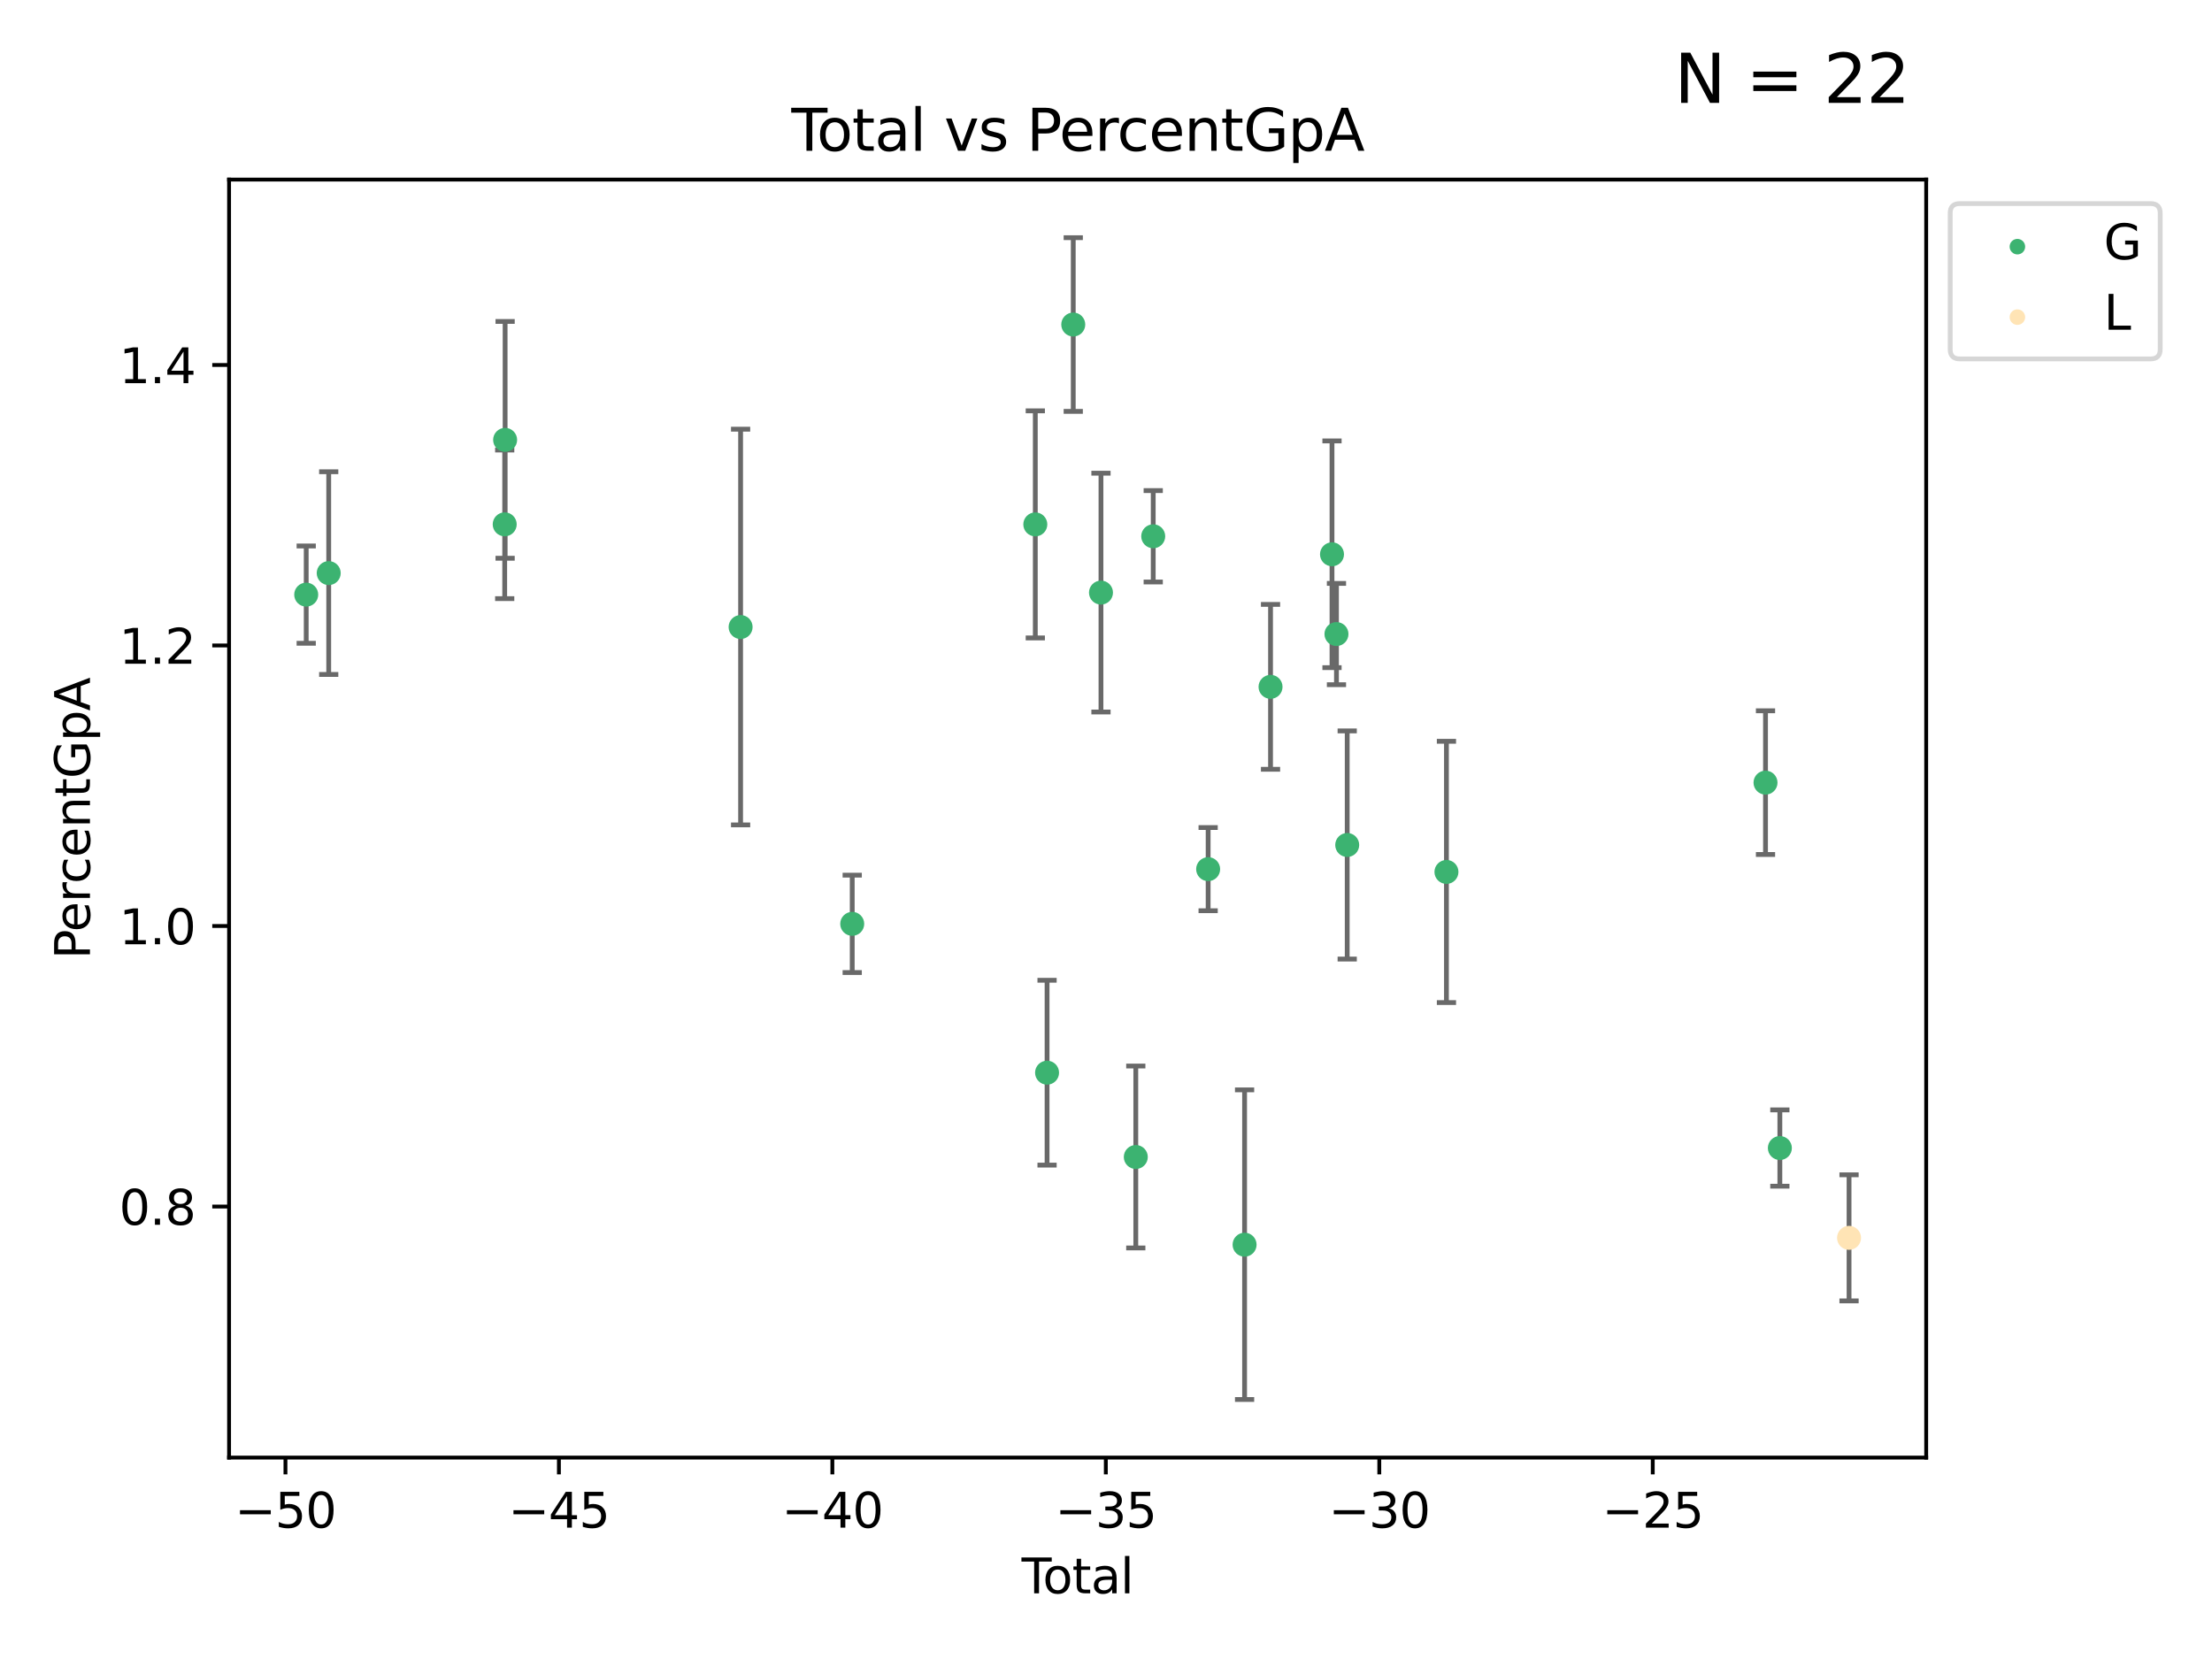 <?xml version="1.0" encoding="utf-8" standalone="no"?>
<!DOCTYPE svg PUBLIC "-//W3C//DTD SVG 1.1//EN"
  "http://www.w3.org/Graphics/SVG/1.1/DTD/svg11.dtd">
<svg xmlns:xlink="http://www.w3.org/1999/xlink" width="460.8pt" height="345.6pt" viewBox="0 0 460.8 345.6" xmlns="http://www.w3.org/2000/svg" version="1.1">
 <defs>
  <style type="text/css">*{stroke-linejoin: round; stroke-linecap: butt}</style>
 </defs>
 <g id="figure_1">
  <g id="patch_1">
   <path d="M 0 345.6 
L 460.8 345.6 
L 460.8 0 
L 0 0 
z
" style="fill: #ffffff"/>
  </g>
  <g id="axes_1">
   <g id="patch_2">
    <path d="M 47.72 303.64 
L 401.26 303.64 
L 401.26 37.411 
L 47.72 37.411 
z
" style="fill: #ffffff"/>
   </g>
   <g id="PathCollection_1">
    <defs>
     <path id="m90aac3326b" d="M 0 1.118 
C 0.297 1.118 0.581 1 0.791 0.791 
C 1 0.581 1.118 0.297 1.118 0 
C 1.118 -0.297 1 -0.581 0.791 -0.791 
C 0.581 -1 0.297 -1.118 0 -1.118 
C -0.297 -1.118 -0.581 -1 -0.791 -0.791 
C -1 -0.581 -1.118 -0.297 -1.118 0 
C -1.118 0.297 -1 0.581 -0.791 0.791 
C -0.581 1 -0.297 1.118 0 1.118 
z
" style="stroke: #3cb371"/>
    </defs>
    <g clip-path="url(#p4965803007)">
     <use xlink:href="#m90aac3326b" x="63.79" y="123.872" style="fill: #3cb371; stroke: #3cb371"/>
     <use xlink:href="#m90aac3326b" x="68.477" y="119.387" style="fill: #3cb371; stroke: #3cb371"/>
     <use xlink:href="#m90aac3326b" x="105.139" y="109.229" style="fill: #3cb371; stroke: #3cb371"/>
     <use xlink:href="#m90aac3326b" x="105.226" y="91.63" style="fill: #3cb371; stroke: #3cb371"/>
     <use xlink:href="#m90aac3326b" x="154.281" y="130.623" style="fill: #3cb371; stroke: #3cb371"/>
     <use xlink:href="#m90aac3326b" x="177.533" y="192.454" style="fill: #3cb371; stroke: #3cb371"/>
     <use xlink:href="#m90aac3326b" x="215.673" y="109.24" style="fill: #3cb371; stroke: #3cb371"/>
     <use xlink:href="#m90aac3326b" x="218.123" y="223.459" style="fill: #3cb371; stroke: #3cb371"/>
     <use xlink:href="#m90aac3326b" x="223.579" y="67.604" style="fill: #3cb371; stroke: #3cb371"/>
     <use xlink:href="#m90aac3326b" x="229.354" y="123.449" style="fill: #3cb371; stroke: #3cb371"/>
     <use xlink:href="#m90aac3326b" x="236.607" y="241.024" style="fill: #3cb371; stroke: #3cb371"/>
     <use xlink:href="#m90aac3326b" x="240.237" y="111.717" style="fill: #3cb371; stroke: #3cb371"/>
     <use xlink:href="#m90aac3326b" x="251.679" y="181.058" style="fill: #3cb371; stroke: #3cb371"/>
     <use xlink:href="#m90aac3326b" x="259.27" y="259.29" style="fill: #3cb371; stroke: #3cb371"/>
     <use xlink:href="#m90aac3326b" x="264.676" y="143.083" style="fill: #3cb371; stroke: #3cb371"/>
     <use xlink:href="#m90aac3326b" x="277.481" y="115.469" style="fill: #3cb371; stroke: #3cb371"/>
     <use xlink:href="#m90aac3326b" x="278.41" y="132.085" style="fill: #3cb371; stroke: #3cb371"/>
     <use xlink:href="#m90aac3326b" x="280.649" y="176.025" style="fill: #3cb371; stroke: #3cb371"/>
     <use xlink:href="#m90aac3326b" x="301.321" y="181.639" style="fill: #3cb371; stroke: #3cb371"/>
     <use xlink:href="#m90aac3326b" x="367.788" y="163.037" style="fill: #3cb371; stroke: #3cb371"/>
     <use xlink:href="#m90aac3326b" x="370.777" y="239.157" style="fill: #3cb371; stroke: #3cb371"/>
    </g>
   </g>
   <g id="PathCollection_2">
    <defs>
     <path id="m0975bff759" d="M 0 1.118 
C 0.297 1.118 0.581 1 0.791 0.791 
C 1 0.581 1.118 0.297 1.118 0 
C 1.118 -0.297 1 -0.581 0.791 -0.791 
C 0.581 -1 0.297 -1.118 0 -1.118 
C -0.297 -1.118 -0.581 -1 -0.791 -0.791 
C -1 -0.581 -1.118 -0.297 -1.118 0 
C -1.118 0.297 -1 0.581 -0.791 0.791 
C -0.581 1 -0.297 1.118 0 1.118 
z
" style="stroke: #ffe4b5"/>
    </defs>
    <g clip-path="url(#p4965803007)">
     <use xlink:href="#m0975bff759" x="385.19" y="257.868" style="fill: #ffe4b5; stroke: #ffe4b5"/>
    </g>
   </g>
   <g id="matplotlib.axis_1">
    <g id="xtick_1">
     <g id="line2d_1">
      <defs>
       <path id="mbee4125e20" d="M 0 0 
L 0 3.5 
" style="stroke: #000000; stroke-width: 0.8"/>
      </defs>
      <g>
       <use xlink:href="#mbee4125e20" x="59.464" y="303.64" style="stroke: #000000; stroke-width: 0.8"/>
      </g>
     </g>
     <g id="text_1">
      <!-- −50 -->
      <g transform="translate(48.912 318.238)scale(0.1 -0.1)">
       <defs>
        <path id="DejaVuSans-2212" d="M 678 2272 
L 4684 2272 
L 4684 1741 
L 678 1741 
L 678 2272 
z
" transform="scale(0.016)"/>
        <path id="DejaVuSans-35" d="M 691 4666 
L 3169 4666 
L 3169 4134 
L 1269 4134 
L 1269 2991 
Q 1406 3038 1543 3061 
Q 1681 3084 1819 3084 
Q 2600 3084 3056 2656 
Q 3513 2228 3513 1497 
Q 3513 744 3044 326 
Q 2575 -91 1722 -91 
Q 1428 -91 1123 -41 
Q 819 9 494 109 
L 494 744 
Q 775 591 1075 516 
Q 1375 441 1709 441 
Q 2250 441 2565 725 
Q 2881 1009 2881 1497 
Q 2881 1984 2565 2268 
Q 2250 2553 1709 2553 
Q 1456 2553 1204 2497 
Q 953 2441 691 2322 
L 691 4666 
z
" transform="scale(0.016)"/>
        <path id="DejaVuSans-30" d="M 2034 4250 
Q 1547 4250 1301 3770 
Q 1056 3291 1056 2328 
Q 1056 1369 1301 889 
Q 1547 409 2034 409 
Q 2525 409 2770 889 
Q 3016 1369 3016 2328 
Q 3016 3291 2770 3770 
Q 2525 4250 2034 4250 
z
M 2034 4750 
Q 2819 4750 3233 4129 
Q 3647 3509 3647 2328 
Q 3647 1150 3233 529 
Q 2819 -91 2034 -91 
Q 1250 -91 836 529 
Q 422 1150 422 2328 
Q 422 3509 836 4129 
Q 1250 4750 2034 4750 
z
" transform="scale(0.016)"/>
       </defs>
       <use xlink:href="#DejaVuSans-2212"/>
       <use xlink:href="#DejaVuSans-35" x="83.789"/>
       <use xlink:href="#DejaVuSans-30" x="147.412"/>
      </g>
     </g>
    </g>
    <g id="xtick_2">
     <g id="line2d_2">
      <g>
       <use xlink:href="#mbee4125e20" x="116.43" y="303.64" style="stroke: #000000; stroke-width: 0.8"/>
      </g>
     </g>
     <g id="text_2">
      <!-- −45 -->
      <g transform="translate(105.878 318.238)scale(0.1 -0.1)">
       <defs>
        <path id="DejaVuSans-34" d="M 2419 4116 
L 825 1625 
L 2419 1625 
L 2419 4116 
z
M 2253 4666 
L 3047 4666 
L 3047 1625 
L 3713 1625 
L 3713 1100 
L 3047 1100 
L 3047 0 
L 2419 0 
L 2419 1100 
L 313 1100 
L 313 1709 
L 2253 4666 
z
" transform="scale(0.016)"/>
       </defs>
       <use xlink:href="#DejaVuSans-2212"/>
       <use xlink:href="#DejaVuSans-34" x="83.789"/>
       <use xlink:href="#DejaVuSans-35" x="147.412"/>
      </g>
     </g>
    </g>
    <g id="xtick_3">
     <g id="line2d_3">
      <g>
       <use xlink:href="#mbee4125e20" x="173.397" y="303.64" style="stroke: #000000; stroke-width: 0.8"/>
      </g>
     </g>
     <g id="text_3">
      <!-- −40 -->
      <g transform="translate(162.844 318.238)scale(0.1 -0.1)">
       <use xlink:href="#DejaVuSans-2212"/>
       <use xlink:href="#DejaVuSans-34" x="83.789"/>
       <use xlink:href="#DejaVuSans-30" x="147.412"/>
      </g>
     </g>
    </g>
    <g id="xtick_4">
     <g id="line2d_4">
      <g>
       <use xlink:href="#mbee4125e20" x="230.363" y="303.64" style="stroke: #000000; stroke-width: 0.8"/>
      </g>
     </g>
     <g id="text_4">
      <!-- −35 -->
      <g transform="translate(219.811 318.238)scale(0.1 -0.1)">
       <defs>
        <path id="DejaVuSans-33" d="M 2597 2516 
Q 3050 2419 3304 2112 
Q 3559 1806 3559 1356 
Q 3559 666 3084 287 
Q 2609 -91 1734 -91 
Q 1441 -91 1130 -33 
Q 819 25 488 141 
L 488 750 
Q 750 597 1062 519 
Q 1375 441 1716 441 
Q 2309 441 2620 675 
Q 2931 909 2931 1356 
Q 2931 1769 2642 2001 
Q 2353 2234 1838 2234 
L 1294 2234 
L 1294 2753 
L 1863 2753 
Q 2328 2753 2575 2939 
Q 2822 3125 2822 3475 
Q 2822 3834 2567 4026 
Q 2313 4219 1838 4219 
Q 1578 4219 1281 4162 
Q 984 4106 628 3988 
L 628 4550 
Q 988 4650 1302 4700 
Q 1616 4750 1894 4750 
Q 2613 4750 3031 4423 
Q 3450 4097 3450 3541 
Q 3450 3153 3228 2886 
Q 3006 2619 2597 2516 
z
" transform="scale(0.016)"/>
       </defs>
       <use xlink:href="#DejaVuSans-2212"/>
       <use xlink:href="#DejaVuSans-33" x="83.789"/>
       <use xlink:href="#DejaVuSans-35" x="147.412"/>
      </g>
     </g>
    </g>
    <g id="xtick_5">
     <g id="line2d_5">
      <g>
       <use xlink:href="#mbee4125e20" x="287.33" y="303.64" style="stroke: #000000; stroke-width: 0.8"/>
      </g>
     </g>
     <g id="text_5">
      <!-- −30 -->
      <g transform="translate(276.777 318.238)scale(0.1 -0.1)">
       <use xlink:href="#DejaVuSans-2212"/>
       <use xlink:href="#DejaVuSans-33" x="83.789"/>
       <use xlink:href="#DejaVuSans-30" x="147.412"/>
      </g>
     </g>
    </g>
    <g id="xtick_6">
     <g id="line2d_6">
      <g>
       <use xlink:href="#mbee4125e20" x="344.296" y="303.64" style="stroke: #000000; stroke-width: 0.8"/>
      </g>
     </g>
     <g id="text_6">
      <!-- −25 -->
      <g transform="translate(333.744 318.238)scale(0.1 -0.1)">
       <defs>
        <path id="DejaVuSans-32" d="M 1228 531 
L 3431 531 
L 3431 0 
L 469 0 
L 469 531 
Q 828 903 1448 1529 
Q 2069 2156 2228 2338 
Q 2531 2678 2651 2914 
Q 2772 3150 2772 3378 
Q 2772 3750 2511 3984 
Q 2250 4219 1831 4219 
Q 1534 4219 1204 4116 
Q 875 4013 500 3803 
L 500 4441 
Q 881 4594 1212 4672 
Q 1544 4750 1819 4750 
Q 2544 4750 2975 4387 
Q 3406 4025 3406 3419 
Q 3406 3131 3298 2873 
Q 3191 2616 2906 2266 
Q 2828 2175 2409 1742 
Q 1991 1309 1228 531 
z
" transform="scale(0.016)"/>
       </defs>
       <use xlink:href="#DejaVuSans-2212"/>
       <use xlink:href="#DejaVuSans-32" x="83.789"/>
       <use xlink:href="#DejaVuSans-35" x="147.412"/>
      </g>
     </g>
    </g>
    <g id="text_7">
     <!-- Total -->
     <g transform="translate(212.813 331.917)scale(0.1 -0.1)">
      <defs>
       <path id="DejaVuSans-54" d="M -19 4666 
L 3928 4666 
L 3928 4134 
L 2272 4134 
L 2272 0 
L 1638 0 
L 1638 4134 
L -19 4134 
L -19 4666 
z
" transform="scale(0.016)"/>
       <path id="DejaVuSans-6f" d="M 1959 3097 
Q 1497 3097 1228 2736 
Q 959 2375 959 1747 
Q 959 1119 1226 758 
Q 1494 397 1959 397 
Q 2419 397 2687 759 
Q 2956 1122 2956 1747 
Q 2956 2369 2687 2733 
Q 2419 3097 1959 3097 
z
M 1959 3584 
Q 2709 3584 3137 3096 
Q 3566 2609 3566 1747 
Q 3566 888 3137 398 
Q 2709 -91 1959 -91 
Q 1206 -91 779 398 
Q 353 888 353 1747 
Q 353 2609 779 3096 
Q 1206 3584 1959 3584 
z
" transform="scale(0.016)"/>
       <path id="DejaVuSans-74" d="M 1172 4494 
L 1172 3500 
L 2356 3500 
L 2356 3053 
L 1172 3053 
L 1172 1153 
Q 1172 725 1289 603 
Q 1406 481 1766 481 
L 2356 481 
L 2356 0 
L 1766 0 
Q 1100 0 847 248 
Q 594 497 594 1153 
L 594 3053 
L 172 3053 
L 172 3500 
L 594 3500 
L 594 4494 
L 1172 4494 
z
" transform="scale(0.016)"/>
       <path id="DejaVuSans-61" d="M 2194 1759 
Q 1497 1759 1228 1600 
Q 959 1441 959 1056 
Q 959 750 1161 570 
Q 1363 391 1709 391 
Q 2188 391 2477 730 
Q 2766 1069 2766 1631 
L 2766 1759 
L 2194 1759 
z
M 3341 1997 
L 3341 0 
L 2766 0 
L 2766 531 
Q 2569 213 2275 61 
Q 1981 -91 1556 -91 
Q 1019 -91 701 211 
Q 384 513 384 1019 
Q 384 1609 779 1909 
Q 1175 2209 1959 2209 
L 2766 2209 
L 2766 2266 
Q 2766 2663 2505 2880 
Q 2244 3097 1772 3097 
Q 1472 3097 1187 3025 
Q 903 2953 641 2809 
L 641 3341 
Q 956 3463 1253 3523 
Q 1550 3584 1831 3584 
Q 2591 3584 2966 3190 
Q 3341 2797 3341 1997 
z
" transform="scale(0.016)"/>
       <path id="DejaVuSans-6c" d="M 603 4863 
L 1178 4863 
L 1178 0 
L 603 0 
L 603 4863 
z
" transform="scale(0.016)"/>
      </defs>
      <use xlink:href="#DejaVuSans-54"/>
      <use xlink:href="#DejaVuSans-6f" x="44.084"/>
      <use xlink:href="#DejaVuSans-74" x="105.266"/>
      <use xlink:href="#DejaVuSans-61" x="144.475"/>
      <use xlink:href="#DejaVuSans-6c" x="205.754"/>
     </g>
    </g>
   </g>
   <g id="matplotlib.axis_2">
    <g id="ytick_1">
     <g id="line2d_7">
      <defs>
       <path id="md0e7f904b1" d="M 0 0 
L -3.5 0 
" style="stroke: #000000; stroke-width: 0.8"/>
      </defs>
      <g>
       <use xlink:href="#md0e7f904b1" x="47.72" y="251.345" style="stroke: #000000; stroke-width: 0.8"/>
      </g>
     </g>
     <g id="text_8">
      <!-- 0.8 -->
      <g transform="translate(24.817 255.144)scale(0.1 -0.1)">
       <defs>
        <path id="DejaVuSans-2e" d="M 684 794 
L 1344 794 
L 1344 0 
L 684 0 
L 684 794 
z
" transform="scale(0.016)"/>
        <path id="DejaVuSans-38" d="M 2034 2216 
Q 1584 2216 1326 1975 
Q 1069 1734 1069 1313 
Q 1069 891 1326 650 
Q 1584 409 2034 409 
Q 2484 409 2743 651 
Q 3003 894 3003 1313 
Q 3003 1734 2745 1975 
Q 2488 2216 2034 2216 
z
M 1403 2484 
Q 997 2584 770 2862 
Q 544 3141 544 3541 
Q 544 4100 942 4425 
Q 1341 4750 2034 4750 
Q 2731 4750 3128 4425 
Q 3525 4100 3525 3541 
Q 3525 3141 3298 2862 
Q 3072 2584 2669 2484 
Q 3125 2378 3379 2068 
Q 3634 1759 3634 1313 
Q 3634 634 3220 271 
Q 2806 -91 2034 -91 
Q 1263 -91 848 271 
Q 434 634 434 1313 
Q 434 1759 690 2068 
Q 947 2378 1403 2484 
z
M 1172 3481 
Q 1172 3119 1398 2916 
Q 1625 2713 2034 2713 
Q 2441 2713 2670 2916 
Q 2900 3119 2900 3481 
Q 2900 3844 2670 4047 
Q 2441 4250 2034 4250 
Q 1625 4250 1398 4047 
Q 1172 3844 1172 3481 
z
" transform="scale(0.016)"/>
       </defs>
       <use xlink:href="#DejaVuSans-30"/>
       <use xlink:href="#DejaVuSans-2e" x="63.623"/>
       <use xlink:href="#DejaVuSans-38" x="95.41"/>
      </g>
     </g>
    </g>
    <g id="ytick_2">
     <g id="line2d_8">
      <g>
       <use xlink:href="#md0e7f904b1" x="47.72" y="192.906" style="stroke: #000000; stroke-width: 0.8"/>
      </g>
     </g>
     <g id="text_9">
      <!-- 1.0 -->
      <g transform="translate(24.817 196.705)scale(0.1 -0.1)">
       <defs>
        <path id="DejaVuSans-31" d="M 794 531 
L 1825 531 
L 1825 4091 
L 703 3866 
L 703 4441 
L 1819 4666 
L 2450 4666 
L 2450 531 
L 3481 531 
L 3481 0 
L 794 0 
L 794 531 
z
" transform="scale(0.016)"/>
       </defs>
       <use xlink:href="#DejaVuSans-31"/>
       <use xlink:href="#DejaVuSans-2e" x="63.623"/>
       <use xlink:href="#DejaVuSans-30" x="95.41"/>
      </g>
     </g>
    </g>
    <g id="ytick_3">
     <g id="line2d_9">
      <g>
       <use xlink:href="#md0e7f904b1" x="47.72" y="134.466" style="stroke: #000000; stroke-width: 0.8"/>
      </g>
     </g>
     <g id="text_10">
      <!-- 1.2 -->
      <g transform="translate(24.817 138.266)scale(0.1 -0.1)">
       <use xlink:href="#DejaVuSans-31"/>
       <use xlink:href="#DejaVuSans-2e" x="63.623"/>
       <use xlink:href="#DejaVuSans-32" x="95.41"/>
      </g>
     </g>
    </g>
    <g id="ytick_4">
     <g id="line2d_10">
      <g>
       <use xlink:href="#md0e7f904b1" x="47.72" y="76.027" style="stroke: #000000; stroke-width: 0.8"/>
      </g>
     </g>
     <g id="text_11">
      <!-- 1.4 -->
      <g transform="translate(24.817 79.826)scale(0.1 -0.1)">
       <use xlink:href="#DejaVuSans-31"/>
       <use xlink:href="#DejaVuSans-2e" x="63.623"/>
       <use xlink:href="#DejaVuSans-34" x="95.41"/>
      </g>
     </g>
    </g>
    <g id="text_12">
     <!-- PercentGpA -->
     <g transform="translate(18.737 199.802)rotate(-90)scale(0.1 -0.1)">
      <defs>
       <path id="DejaVuSans-50" d="M 1259 4147 
L 1259 2394 
L 2053 2394 
Q 2494 2394 2734 2622 
Q 2975 2850 2975 3272 
Q 2975 3691 2734 3919 
Q 2494 4147 2053 4147 
L 1259 4147 
z
M 628 4666 
L 2053 4666 
Q 2838 4666 3239 4311 
Q 3641 3956 3641 3272 
Q 3641 2581 3239 2228 
Q 2838 1875 2053 1875 
L 1259 1875 
L 1259 0 
L 628 0 
L 628 4666 
z
" transform="scale(0.016)"/>
       <path id="DejaVuSans-65" d="M 3597 1894 
L 3597 1613 
L 953 1613 
Q 991 1019 1311 708 
Q 1631 397 2203 397 
Q 2534 397 2845 478 
Q 3156 559 3463 722 
L 3463 178 
Q 3153 47 2828 -22 
Q 2503 -91 2169 -91 
Q 1331 -91 842 396 
Q 353 884 353 1716 
Q 353 2575 817 3079 
Q 1281 3584 2069 3584 
Q 2775 3584 3186 3129 
Q 3597 2675 3597 1894 
z
M 3022 2063 
Q 3016 2534 2758 2815 
Q 2500 3097 2075 3097 
Q 1594 3097 1305 2825 
Q 1016 2553 972 2059 
L 3022 2063 
z
" transform="scale(0.016)"/>
       <path id="DejaVuSans-72" d="M 2631 2963 
Q 2534 3019 2420 3045 
Q 2306 3072 2169 3072 
Q 1681 3072 1420 2755 
Q 1159 2438 1159 1844 
L 1159 0 
L 581 0 
L 581 3500 
L 1159 3500 
L 1159 2956 
Q 1341 3275 1631 3429 
Q 1922 3584 2338 3584 
Q 2397 3584 2469 3576 
Q 2541 3569 2628 3553 
L 2631 2963 
z
" transform="scale(0.016)"/>
       <path id="DejaVuSans-63" d="M 3122 3366 
L 3122 2828 
Q 2878 2963 2633 3030 
Q 2388 3097 2138 3097 
Q 1578 3097 1268 2742 
Q 959 2388 959 1747 
Q 959 1106 1268 751 
Q 1578 397 2138 397 
Q 2388 397 2633 464 
Q 2878 531 3122 666 
L 3122 134 
Q 2881 22 2623 -34 
Q 2366 -91 2075 -91 
Q 1284 -91 818 406 
Q 353 903 353 1747 
Q 353 2603 823 3093 
Q 1294 3584 2113 3584 
Q 2378 3584 2631 3529 
Q 2884 3475 3122 3366 
z
" transform="scale(0.016)"/>
       <path id="DejaVuSans-6e" d="M 3513 2113 
L 3513 0 
L 2938 0 
L 2938 2094 
Q 2938 2591 2744 2837 
Q 2550 3084 2163 3084 
Q 1697 3084 1428 2787 
Q 1159 2491 1159 1978 
L 1159 0 
L 581 0 
L 581 3500 
L 1159 3500 
L 1159 2956 
Q 1366 3272 1645 3428 
Q 1925 3584 2291 3584 
Q 2894 3584 3203 3211 
Q 3513 2838 3513 2113 
z
" transform="scale(0.016)"/>
       <path id="DejaVuSans-47" d="M 3809 666 
L 3809 1919 
L 2778 1919 
L 2778 2438 
L 4434 2438 
L 4434 434 
Q 4069 175 3628 42 
Q 3188 -91 2688 -91 
Q 1594 -91 976 548 
Q 359 1188 359 2328 
Q 359 3472 976 4111 
Q 1594 4750 2688 4750 
Q 3144 4750 3555 4637 
Q 3966 4525 4313 4306 
L 4313 3634 
Q 3963 3931 3569 4081 
Q 3175 4231 2741 4231 
Q 1884 4231 1454 3753 
Q 1025 3275 1025 2328 
Q 1025 1384 1454 906 
Q 1884 428 2741 428 
Q 3075 428 3337 486 
Q 3600 544 3809 666 
z
" transform="scale(0.016)"/>
       <path id="DejaVuSans-70" d="M 1159 525 
L 1159 -1331 
L 581 -1331 
L 581 3500 
L 1159 3500 
L 1159 2969 
Q 1341 3281 1617 3432 
Q 1894 3584 2278 3584 
Q 2916 3584 3314 3078 
Q 3713 2572 3713 1747 
Q 3713 922 3314 415 
Q 2916 -91 2278 -91 
Q 1894 -91 1617 61 
Q 1341 213 1159 525 
z
M 3116 1747 
Q 3116 2381 2855 2742 
Q 2594 3103 2138 3103 
Q 1681 3103 1420 2742 
Q 1159 2381 1159 1747 
Q 1159 1113 1420 752 
Q 1681 391 2138 391 
Q 2594 391 2855 752 
Q 3116 1113 3116 1747 
z
" transform="scale(0.016)"/>
       <path id="DejaVuSans-41" d="M 2188 4044 
L 1331 1722 
L 3047 1722 
L 2188 4044 
z
M 1831 4666 
L 2547 4666 
L 4325 0 
L 3669 0 
L 3244 1197 
L 1141 1197 
L 716 0 
L 50 0 
L 1831 4666 
z
" transform="scale(0.016)"/>
      </defs>
      <use xlink:href="#DejaVuSans-50"/>
      <use xlink:href="#DejaVuSans-65" x="56.678"/>
      <use xlink:href="#DejaVuSans-72" x="118.201"/>
      <use xlink:href="#DejaVuSans-63" x="157.064"/>
      <use xlink:href="#DejaVuSans-65" x="212.045"/>
      <use xlink:href="#DejaVuSans-6e" x="273.568"/>
      <use xlink:href="#DejaVuSans-74" x="336.947"/>
      <use xlink:href="#DejaVuSans-47" x="376.156"/>
      <use xlink:href="#DejaVuSans-70" x="453.646"/>
      <use xlink:href="#DejaVuSans-41" x="517.123"/>
     </g>
    </g>
   </g>
   <g id="LineCollection_1">
    <path d="M 63.79 134.006 
L 63.79 113.739 
" clip-path="url(#p4965803007)" style="fill: none; stroke: #696969"/>
    <path d="M 68.477 140.499 
L 68.477 98.276 
" clip-path="url(#p4965803007)" style="fill: none; stroke: #696969"/>
    <path d="M 105.139 124.708 
L 105.139 93.749 
" clip-path="url(#p4965803007)" style="fill: none; stroke: #696969"/>
    <path d="M 105.226 116.295 
L 105.226 66.966 
" clip-path="url(#p4965803007)" style="fill: none; stroke: #696969"/>
    <path d="M 154.281 171.838 
L 154.281 89.409 
" clip-path="url(#p4965803007)" style="fill: none; stroke: #696969"/>
    <path d="M 177.533 202.597 
L 177.533 182.311 
" clip-path="url(#p4965803007)" style="fill: none; stroke: #696969"/>
    <path d="M 215.673 132.894 
L 215.673 85.586 
" clip-path="url(#p4965803007)" style="fill: none; stroke: #696969"/>
    <path d="M 218.123 242.714 
L 218.123 204.204 
" clip-path="url(#p4965803007)" style="fill: none; stroke: #696969"/>
    <path d="M 223.579 85.696 
L 223.579 49.513 
" clip-path="url(#p4965803007)" style="fill: none; stroke: #696969"/>
    <path d="M 229.354 148.326 
L 229.354 98.572 
" clip-path="url(#p4965803007)" style="fill: none; stroke: #696969"/>
    <path d="M 236.607 259.972 
L 236.607 222.077 
" clip-path="url(#p4965803007)" style="fill: none; stroke: #696969"/>
    <path d="M 240.237 121.236 
L 240.237 102.198 
" clip-path="url(#p4965803007)" style="fill: none; stroke: #696969"/>
    <path d="M 251.679 189.72 
L 251.679 172.397 
" clip-path="url(#p4965803007)" style="fill: none; stroke: #696969"/>
    <path d="M 259.27 291.539 
L 259.27 227.042 
" clip-path="url(#p4965803007)" style="fill: none; stroke: #696969"/>
    <path d="M 264.676 160.254 
L 264.676 125.911 
" clip-path="url(#p4965803007)" style="fill: none; stroke: #696969"/>
    <path d="M 277.481 139.085 
L 277.481 91.853 
" clip-path="url(#p4965803007)" style="fill: none; stroke: #696969"/>
    <path d="M 278.41 142.634 
L 278.41 121.535 
" clip-path="url(#p4965803007)" style="fill: none; stroke: #696969"/>
    <path d="M 280.649 199.792 
L 280.649 152.259 
" clip-path="url(#p4965803007)" style="fill: none; stroke: #696969"/>
    <path d="M 301.321 208.854 
L 301.321 154.425 
" clip-path="url(#p4965803007)" style="fill: none; stroke: #696969"/>
    <path d="M 367.788 178.003 
L 367.788 148.071 
" clip-path="url(#p4965803007)" style="fill: none; stroke: #696969"/>
    <path d="M 370.777 247.104 
L 370.777 231.211 
" clip-path="url(#p4965803007)" style="fill: none; stroke: #696969"/>
   </g>
   <g id="line2d_11">
    <defs>
     <path id="md797ee4c84" d="M 2 0 
L -2 -0 
" style="stroke: #696969"/>
    </defs>
    <g clip-path="url(#p4965803007)">
     <use xlink:href="#md797ee4c84" x="63.79" y="134.006" style="fill: #696969; stroke: #696969"/>
     <use xlink:href="#md797ee4c84" x="68.477" y="140.499" style="fill: #696969; stroke: #696969"/>
     <use xlink:href="#md797ee4c84" x="105.139" y="124.708" style="fill: #696969; stroke: #696969"/>
     <use xlink:href="#md797ee4c84" x="105.226" y="116.295" style="fill: #696969; stroke: #696969"/>
     <use xlink:href="#md797ee4c84" x="154.281" y="171.838" style="fill: #696969; stroke: #696969"/>
     <use xlink:href="#md797ee4c84" x="177.533" y="202.597" style="fill: #696969; stroke: #696969"/>
     <use xlink:href="#md797ee4c84" x="215.673" y="132.894" style="fill: #696969; stroke: #696969"/>
     <use xlink:href="#md797ee4c84" x="218.123" y="242.714" style="fill: #696969; stroke: #696969"/>
     <use xlink:href="#md797ee4c84" x="223.579" y="85.696" style="fill: #696969; stroke: #696969"/>
     <use xlink:href="#md797ee4c84" x="229.354" y="148.326" style="fill: #696969; stroke: #696969"/>
     <use xlink:href="#md797ee4c84" x="236.607" y="259.972" style="fill: #696969; stroke: #696969"/>
     <use xlink:href="#md797ee4c84" x="240.237" y="121.236" style="fill: #696969; stroke: #696969"/>
     <use xlink:href="#md797ee4c84" x="251.679" y="189.72" style="fill: #696969; stroke: #696969"/>
     <use xlink:href="#md797ee4c84" x="259.27" y="291.539" style="fill: #696969; stroke: #696969"/>
     <use xlink:href="#md797ee4c84" x="264.676" y="160.254" style="fill: #696969; stroke: #696969"/>
     <use xlink:href="#md797ee4c84" x="277.481" y="139.085" style="fill: #696969; stroke: #696969"/>
     <use xlink:href="#md797ee4c84" x="278.41" y="142.634" style="fill: #696969; stroke: #696969"/>
     <use xlink:href="#md797ee4c84" x="280.649" y="199.792" style="fill: #696969; stroke: #696969"/>
     <use xlink:href="#md797ee4c84" x="301.321" y="208.854" style="fill: #696969; stroke: #696969"/>
     <use xlink:href="#md797ee4c84" x="367.788" y="178.003" style="fill: #696969; stroke: #696969"/>
     <use xlink:href="#md797ee4c84" x="370.777" y="247.104" style="fill: #696969; stroke: #696969"/>
    </g>
   </g>
   <g id="line2d_12">
    <g clip-path="url(#p4965803007)">
     <use xlink:href="#md797ee4c84" x="63.79" y="113.739" style="fill: #696969; stroke: #696969"/>
     <use xlink:href="#md797ee4c84" x="68.477" y="98.276" style="fill: #696969; stroke: #696969"/>
     <use xlink:href="#md797ee4c84" x="105.139" y="93.749" style="fill: #696969; stroke: #696969"/>
     <use xlink:href="#md797ee4c84" x="105.226" y="66.966" style="fill: #696969; stroke: #696969"/>
     <use xlink:href="#md797ee4c84" x="154.281" y="89.409" style="fill: #696969; stroke: #696969"/>
     <use xlink:href="#md797ee4c84" x="177.533" y="182.311" style="fill: #696969; stroke: #696969"/>
     <use xlink:href="#md797ee4c84" x="215.673" y="85.586" style="fill: #696969; stroke: #696969"/>
     <use xlink:href="#md797ee4c84" x="218.123" y="204.204" style="fill: #696969; stroke: #696969"/>
     <use xlink:href="#md797ee4c84" x="223.579" y="49.513" style="fill: #696969; stroke: #696969"/>
     <use xlink:href="#md797ee4c84" x="229.354" y="98.572" style="fill: #696969; stroke: #696969"/>
     <use xlink:href="#md797ee4c84" x="236.607" y="222.077" style="fill: #696969; stroke: #696969"/>
     <use xlink:href="#md797ee4c84" x="240.237" y="102.198" style="fill: #696969; stroke: #696969"/>
     <use xlink:href="#md797ee4c84" x="251.679" y="172.397" style="fill: #696969; stroke: #696969"/>
     <use xlink:href="#md797ee4c84" x="259.27" y="227.042" style="fill: #696969; stroke: #696969"/>
     <use xlink:href="#md797ee4c84" x="264.676" y="125.911" style="fill: #696969; stroke: #696969"/>
     <use xlink:href="#md797ee4c84" x="277.481" y="91.853" style="fill: #696969; stroke: #696969"/>
     <use xlink:href="#md797ee4c84" x="278.41" y="121.535" style="fill: #696969; stroke: #696969"/>
     <use xlink:href="#md797ee4c84" x="280.649" y="152.259" style="fill: #696969; stroke: #696969"/>
     <use xlink:href="#md797ee4c84" x="301.321" y="154.425" style="fill: #696969; stroke: #696969"/>
     <use xlink:href="#md797ee4c84" x="367.788" y="148.071" style="fill: #696969; stroke: #696969"/>
     <use xlink:href="#md797ee4c84" x="370.777" y="231.211" style="fill: #696969; stroke: #696969"/>
    </g>
   </g>
   <g id="LineCollection_2">
    <path d="M 385.19 271 
L 385.19 244.735 
" clip-path="url(#p4965803007)" style="fill: none; stroke: #696969"/>
   </g>
   <g id="line2d_13">
    <g clip-path="url(#p4965803007)">
     <use xlink:href="#md797ee4c84" x="385.19" y="271" style="fill: #696969; stroke: #696969"/>
    </g>
   </g>
   <g id="line2d_14">
    <g clip-path="url(#p4965803007)">
     <use xlink:href="#md797ee4c84" x="385.19" y="244.735" style="fill: #696969; stroke: #696969"/>
    </g>
   </g>
   <g id="line2d_15">
    <defs>
     <path id="maaa7623713" d="M 0 2 
C 0.53 2 1.039 1.789 1.414 1.414 
C 1.789 1.039 2 0.53 2 0 
C 2 -0.53 1.789 -1.039 1.414 -1.414 
C 1.039 -1.789 0.53 -2 0 -2 
C -0.53 -2 -1.039 -1.789 -1.414 -1.414 
C -1.789 -1.039 -2 -0.53 -2 0 
C -2 0.53 -1.789 1.039 -1.414 1.414 
C -1.039 1.789 -0.53 2 0 2 
z
" style="stroke: #3cb371"/>
    </defs>
    <g clip-path="url(#p4965803007)">
     <use xlink:href="#maaa7623713" x="63.79" y="123.872" style="fill: #3cb371; stroke: #3cb371"/>
     <use xlink:href="#maaa7623713" x="68.477" y="119.387" style="fill: #3cb371; stroke: #3cb371"/>
     <use xlink:href="#maaa7623713" x="105.139" y="109.229" style="fill: #3cb371; stroke: #3cb371"/>
     <use xlink:href="#maaa7623713" x="105.226" y="91.63" style="fill: #3cb371; stroke: #3cb371"/>
     <use xlink:href="#maaa7623713" x="154.281" y="130.623" style="fill: #3cb371; stroke: #3cb371"/>
     <use xlink:href="#maaa7623713" x="177.533" y="192.454" style="fill: #3cb371; stroke: #3cb371"/>
     <use xlink:href="#maaa7623713" x="215.673" y="109.24" style="fill: #3cb371; stroke: #3cb371"/>
     <use xlink:href="#maaa7623713" x="218.123" y="223.459" style="fill: #3cb371; stroke: #3cb371"/>
     <use xlink:href="#maaa7623713" x="223.579" y="67.604" style="fill: #3cb371; stroke: #3cb371"/>
     <use xlink:href="#maaa7623713" x="229.354" y="123.449" style="fill: #3cb371; stroke: #3cb371"/>
     <use xlink:href="#maaa7623713" x="236.607" y="241.024" style="fill: #3cb371; stroke: #3cb371"/>
     <use xlink:href="#maaa7623713" x="240.237" y="111.717" style="fill: #3cb371; stroke: #3cb371"/>
     <use xlink:href="#maaa7623713" x="251.679" y="181.058" style="fill: #3cb371; stroke: #3cb371"/>
     <use xlink:href="#maaa7623713" x="259.27" y="259.29" style="fill: #3cb371; stroke: #3cb371"/>
     <use xlink:href="#maaa7623713" x="264.676" y="143.083" style="fill: #3cb371; stroke: #3cb371"/>
     <use xlink:href="#maaa7623713" x="277.481" y="115.469" style="fill: #3cb371; stroke: #3cb371"/>
     <use xlink:href="#maaa7623713" x="278.41" y="132.085" style="fill: #3cb371; stroke: #3cb371"/>
     <use xlink:href="#maaa7623713" x="280.649" y="176.025" style="fill: #3cb371; stroke: #3cb371"/>
     <use xlink:href="#maaa7623713" x="301.321" y="181.639" style="fill: #3cb371; stroke: #3cb371"/>
     <use xlink:href="#maaa7623713" x="367.788" y="163.037" style="fill: #3cb371; stroke: #3cb371"/>
     <use xlink:href="#maaa7623713" x="370.777" y="239.157" style="fill: #3cb371; stroke: #3cb371"/>
    </g>
   </g>
   <g id="line2d_16">
    <defs>
     <path id="md46f31a35f" d="M 0 2 
C 0.53 2 1.039 1.789 1.414 1.414 
C 1.789 1.039 2 0.53 2 0 
C 2 -0.53 1.789 -1.039 1.414 -1.414 
C 1.039 -1.789 0.53 -2 0 -2 
C -0.53 -2 -1.039 -1.789 -1.414 -1.414 
C -1.789 -1.039 -2 -0.53 -2 0 
C -2 0.53 -1.789 1.039 -1.414 1.414 
C -1.039 1.789 -0.53 2 0 2 
z
" style="stroke: #ffe4b5"/>
    </defs>
    <g clip-path="url(#p4965803007)">
     <use xlink:href="#md46f31a35f" x="385.19" y="257.868" style="fill: #ffe4b5; stroke: #ffe4b5"/>
    </g>
   </g>
   <g id="patch_3">
    <path d="M 47.72 303.64 
L 47.72 37.411 
" style="fill: none; stroke: #000000; stroke-width: 0.8; stroke-linejoin: miter; stroke-linecap: square"/>
   </g>
   <g id="patch_4">
    <path d="M 401.26 303.64 
L 401.26 37.411 
" style="fill: none; stroke: #000000; stroke-width: 0.8; stroke-linejoin: miter; stroke-linecap: square"/>
   </g>
   <g id="patch_5">
    <path d="M 47.72 303.64 
L 401.26 303.64 
" style="fill: none; stroke: #000000; stroke-width: 0.8; stroke-linejoin: miter; stroke-linecap: square"/>
   </g>
   <g id="patch_6">
    <path d="M 47.72 37.411 
L 401.26 37.411 
" style="fill: none; stroke: #000000; stroke-width: 0.8; stroke-linejoin: miter; stroke-linecap: square"/>
   </g>
   <g id="text_13">
    <!-- N = 22 -->
    <g transform="translate(348.806 21.426)scale(0.14 -0.14)">
     <defs>
      <path id="DejaVuSans-4e" d="M 628 4666 
L 1478 4666 
L 3547 763 
L 3547 4666 
L 4159 4666 
L 4159 0 
L 3309 0 
L 1241 3903 
L 1241 0 
L 628 0 
L 628 4666 
z
" transform="scale(0.016)"/>
      <path id="DejaVuSans-20" transform="scale(0.016)"/>
      <path id="DejaVuSans-3d" d="M 678 2906 
L 4684 2906 
L 4684 2381 
L 678 2381 
L 678 2906 
z
M 678 1631 
L 4684 1631 
L 4684 1100 
L 678 1100 
L 678 1631 
z
" transform="scale(0.016)"/>
     </defs>
     <use xlink:href="#DejaVuSans-4e"/>
     <use xlink:href="#DejaVuSans-20" x="74.805"/>
     <use xlink:href="#DejaVuSans-3d" x="106.592"/>
     <use xlink:href="#DejaVuSans-20" x="190.381"/>
     <use xlink:href="#DejaVuSans-32" x="222.168"/>
     <use xlink:href="#DejaVuSans-32" x="285.791"/>
    </g>
   </g>
   <g id="text_14">
    <!-- Total vs PercentGpA -->
    <g transform="translate(164.856 31.411)scale(0.12 -0.12)">
     <defs>
      <path id="DejaVuSans-76" d="M 191 3500 
L 800 3500 
L 1894 563 
L 2988 3500 
L 3597 3500 
L 2284 0 
L 1503 0 
L 191 3500 
z
" transform="scale(0.016)"/>
      <path id="DejaVuSans-73" d="M 2834 3397 
L 2834 2853 
Q 2591 2978 2328 3040 
Q 2066 3103 1784 3103 
Q 1356 3103 1142 2972 
Q 928 2841 928 2578 
Q 928 2378 1081 2264 
Q 1234 2150 1697 2047 
L 1894 2003 
Q 2506 1872 2764 1633 
Q 3022 1394 3022 966 
Q 3022 478 2636 193 
Q 2250 -91 1575 -91 
Q 1294 -91 989 -36 
Q 684 19 347 128 
L 347 722 
Q 666 556 975 473 
Q 1284 391 1588 391 
Q 1994 391 2212 530 
Q 2431 669 2431 922 
Q 2431 1156 2273 1281 
Q 2116 1406 1581 1522 
L 1381 1569 
Q 847 1681 609 1914 
Q 372 2147 372 2553 
Q 372 3047 722 3315 
Q 1072 3584 1716 3584 
Q 2034 3584 2315 3537 
Q 2597 3491 2834 3397 
z
" transform="scale(0.016)"/>
     </defs>
     <use xlink:href="#DejaVuSans-54"/>
     <use xlink:href="#DejaVuSans-6f" x="44.084"/>
     <use xlink:href="#DejaVuSans-74" x="105.266"/>
     <use xlink:href="#DejaVuSans-61" x="144.475"/>
     <use xlink:href="#DejaVuSans-6c" x="205.754"/>
     <use xlink:href="#DejaVuSans-20" x="233.537"/>
     <use xlink:href="#DejaVuSans-76" x="265.324"/>
     <use xlink:href="#DejaVuSans-73" x="324.504"/>
     <use xlink:href="#DejaVuSans-20" x="376.604"/>
     <use xlink:href="#DejaVuSans-50" x="408.391"/>
     <use xlink:href="#DejaVuSans-65" x="465.068"/>
     <use xlink:href="#DejaVuSans-72" x="526.592"/>
     <use xlink:href="#DejaVuSans-63" x="565.455"/>
     <use xlink:href="#DejaVuSans-65" x="620.436"/>
     <use xlink:href="#DejaVuSans-6e" x="681.959"/>
     <use xlink:href="#DejaVuSans-74" x="745.338"/>
     <use xlink:href="#DejaVuSans-47" x="784.547"/>
     <use xlink:href="#DejaVuSans-70" x="862.037"/>
     <use xlink:href="#DejaVuSans-41" x="925.514"/>
    </g>
   </g>
   <g id="legend_1">
    <g id="patch_7">
     <path d="M 408.26 74.767 
L 448.008 74.767 
Q 450.008 74.767 450.008 72.767 
L 450.008 44.411 
Q 450.008 42.411 448.008 42.411 
L 408.26 42.411 
Q 406.26 42.411 406.26 44.411 
L 406.26 72.767 
Q 406.26 74.767 408.26 74.767 
z
" style="fill: #ffffff; opacity: 0.8; stroke: #cccccc; stroke-linejoin: miter"/>
    </g>
    <g id="PathCollection_3">
     <g>
      <use xlink:href="#m90aac3326b" x="420.26" y="51.385" style="fill: #3cb371; stroke: #3cb371"/>
     </g>
    </g>
    <g id="text_15">
     <!-- G -->
     <g transform="translate(438.26 54.01)scale(0.1 -0.1)">
      <use xlink:href="#DejaVuSans-47"/>
     </g>
    </g>
    <g id="PathCollection_4">
     <g>
      <use xlink:href="#m0975bff759" x="420.26" y="66.063" style="fill: #ffe4b5; stroke: #ffe4b5"/>
     </g>
    </g>
    <g id="text_16">
     <!-- L -->
     <g transform="translate(438.26 68.688)scale(0.1 -0.1)">
      <defs>
       <path id="DejaVuSans-4c" d="M 628 4666 
L 1259 4666 
L 1259 531 
L 3531 531 
L 3531 0 
L 628 0 
L 628 4666 
z
" transform="scale(0.016)"/>
      </defs>
      <use xlink:href="#DejaVuSans-4c"/>
     </g>
    </g>
   </g>
  </g>
 </g>
 <defs>
  <clipPath id="p4965803007">
   <rect x="47.72" y="37.411" width="353.54" height="266.229"/>
  </clipPath>
 </defs>
</svg>
